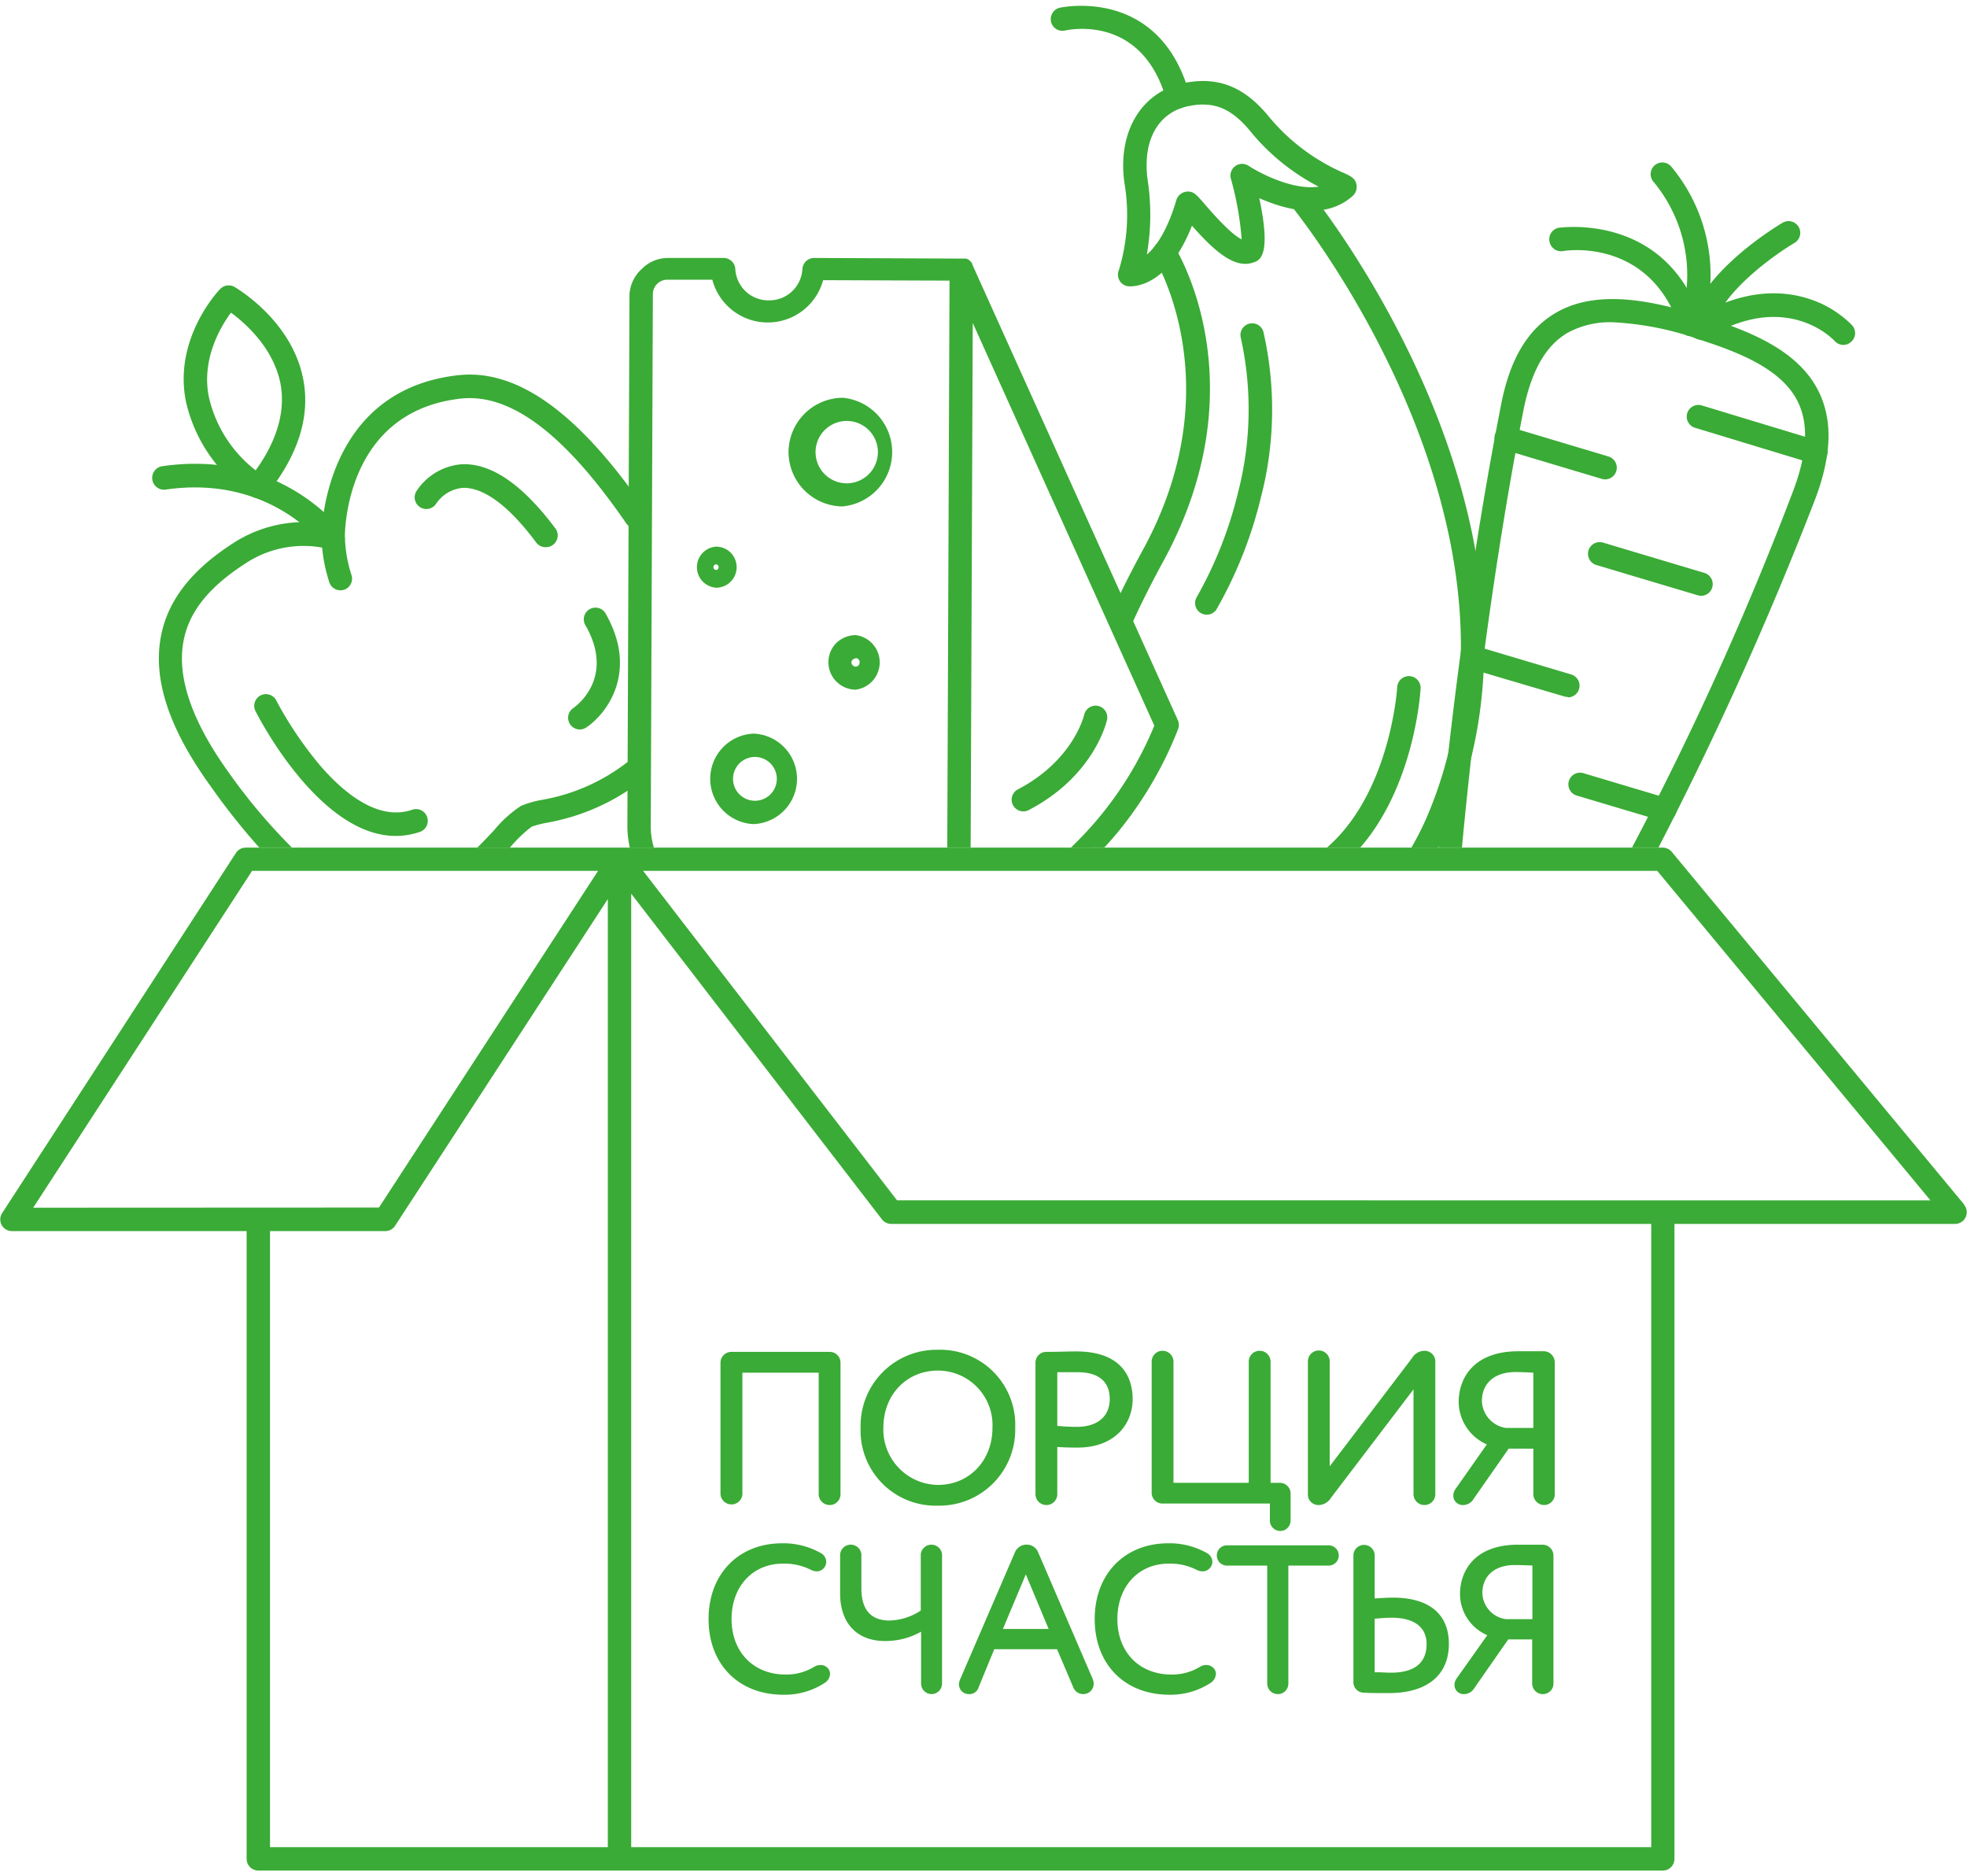 <svg xmlns="http://www.w3.org/2000/svg" viewBox="0 0 252.42 239.27" width="173" height="165"><defs><style>.cls-1{fill:#3aab36;}</style></defs><title>info-box</title><g id="Слой_2" data-name="Слой 2"><g id="Слой_1-2" data-name="Слой 1"><path class="cls-1" d="M252.08,153.84l-37.55-45.28a1.5,1.5,0,0,0-1.15-.54H31.54a1.49,1.49,0,0,0-1.26.68l-30,46.21a1.49,1.49,0,0,0,1.26,2.31H31.65v80.55a1.5,1.5,0,0,0,1.5,1.5H213.38a1.5,1.5,0,0,0,1.5-1.5V156.3h36a1.5,1.5,0,0,0,1.16-2.46Zm-247.82.38L32.35,111h44.4l-28.12,43.2ZM78,236.27H34.65V157.22h14.8a1.48,1.48,0,0,0,1.25-.68L78,114.62Zm133.9,0H81V113.93l32.18,41.79a1.54,1.54,0,0,0,1.19.58h97.53Zm-96.79-83L82.53,111H212.67l35.06,42.28Z"/><path class="cls-1" d="M106.47,173a1.14,1.14,0,0,1,1.14,1.14V191a1.15,1.15,0,0,1-2.3,0V175.14H95V191a1.16,1.16,0,0,1-2.31,0V174.11A1.15,1.15,0,0,1,93.85,173Z"/><path class="cls-1" d="M106.48,192.37a1.4,1.4,0,0,1-1.42-1.39V175.39H95.27V191a1.41,1.41,0,0,1-2.81,0V174.11a1.39,1.39,0,0,1,1.39-1.39h12.63a1.38,1.38,0,0,1,1.38,1.39V191A1.38,1.38,0,0,1,106.48,192.37ZM94.77,174.89h10.79V191a.91.91,0,0,0,.92.89.89.89,0,0,0,.88-.89V174.11a.9.9,0,0,0-.88-.89H93.85a.91.91,0,0,0-.89.89V191a.91.91,0,0,0,1.81,0Z"/><path class="cls-1" d="M110.69,182.45a9.67,9.67,0,1,1,9.67,9.75A9.46,9.46,0,0,1,110.69,182.45Zm2.44,0a7.3,7.3,0,0,0,7.23,7.59c4.34,0,7.23-3.31,7.23-7.59a7.23,7.23,0,0,0-7.23-7.58C116.24,174.87,113.13,178,113.13,182.45Z"/><path class="cls-1" d="M120.36,192.45a9.63,9.63,0,0,1-9.92-10,9.75,9.75,0,0,1,9.92-10,9.63,9.63,0,0,1,9.92,10A9.74,9.74,0,0,1,120.36,192.45Zm0-19.5a9.25,9.25,0,0,0-9.42,9.5,9.15,9.15,0,0,0,9.42,9.5,9.25,9.25,0,0,0,9.42-9.5A9.15,9.15,0,0,0,120.36,173Zm0,17.34a7.59,7.59,0,0,1-7.48-7.84c0-4.54,3.15-7.83,7.48-7.83a7.49,7.49,0,0,1,7.48,7.83C127.84,187,124.7,190.29,120.36,190.29Zm0-15.17c-4,0-7,3.08-7,7.33a7.1,7.1,0,0,0,7,7.34c4,0,7-3.09,7-7.34A7,7,0,0,0,120.36,175.12Z"/><path class="cls-1" d="M138.08,172.91c5.42,0,7,2.93,7,5.88s-2.2,6-6.83,6c-.76,0-1.89,0-2.84-.11V191a1.15,1.15,0,0,1-2.3,0V174.11a1.14,1.14,0,0,1,1.13-1.14C135.51,172.94,137.22,172.91,138.08,172.91Zm-2.65,9.54c.92.08,1.81.14,2.76.14,2.79,0,4.47-1.44,4.47-3.82s-1.35-3.69-4.36-3.69c-.76,0-2,0-2.87.06Z"/><path class="cls-1" d="M134.29,192.37a1.4,1.4,0,0,1-1.41-1.39V174.11a1.38,1.38,0,0,1,1.38-1.39c1.24,0,3-.06,3.82-.06,6.33,0,7.27,3.84,7.27,6.13,0,3.09-2.19,6.21-7.08,6.21-.34,0-1.48,0-2.59-.08V191A1.39,1.39,0,0,1,134.29,192.37Zm3.79-19.21c-.87,0-2.57,0-3.81.06a.9.9,0,0,0-.89.89V191a.9.9,0,0,0,1.8,0v-6.61l.27,0c.93.08,2.07.1,2.82.1,4.86,0,6.58-3.07,6.58-5.71C144.85,176.69,144,173.16,138.08,173.16Zm.11,9.68c-.85,0-1.71-.05-2.78-.14l-.23,0v-7.79h.24c.88,0,2.11-.06,2.88-.06,3,0,4.61,1.4,4.61,3.94S141.1,182.84,138.19,182.84Zm-2.51-.62c.95.08,1.74.12,2.51.12,2.64,0,4.22-1.34,4.22-3.57s-1.42-3.44-4.11-3.44c-.7,0-1.78,0-2.62,0Z"/><path class="cls-1" d="M165.37,194.4a1.08,1.08,0,0,1-2.16,0v-2.47h-14a1.14,1.14,0,0,1-1.13-1.14V173.94a1.15,1.15,0,0,1,2.3,0v15.82H160.5V173.94a1.15,1.15,0,0,1,2.3,0v15.82h1.44a1.14,1.14,0,0,1,1.13,1.14Z"/><path class="cls-1" d="M164.29,195.7a1.34,1.34,0,0,1-1.33-1.3v-2.22H149.17a1.38,1.38,0,0,1-1.38-1.39V173.94a1.39,1.39,0,0,1,1.41-1.36,1.4,1.4,0,0,1,1.39,1.36v15.58h9.66V173.94a1.39,1.39,0,0,1,1.41-1.36,1.4,1.4,0,0,1,1.39,1.36v15.58h1.19a1.38,1.38,0,0,1,1.38,1.38v3.5A1.34,1.34,0,0,1,164.29,195.7ZM149.2,173.08a.9.9,0,0,0-.91.86v16.85a.89.89,0,0,0,.88.89h14.29v2.72a.83.83,0,0,0,1.66,0v-3.5a.89.89,0,0,0-.88-.88h-1.69V173.94a.89.89,0,0,0-.89-.86.9.9,0,0,0-.91.86V190H150.09V173.94A.89.89,0,0,0,149.2,173.08Z"/><path class="cls-1" d="M183.94,191a1.15,1.15,0,0,1-2.3,0V176.79l-11,14.49a1.66,1.66,0,0,1-1.35.84,1.11,1.11,0,0,1-1.17-1.24V173.94a1.15,1.15,0,0,1,1.17-1.11,1.14,1.14,0,0,1,1.13,1.11v14.2l11-14.49a1.62,1.62,0,0,1,1.3-.82,1.13,1.13,0,0,1,1.22,1.22Z"/><path class="cls-1" d="M182.8,192.37a1.4,1.4,0,0,1-1.41-1.39V177.53l-10.58,13.9a1.91,1.91,0,0,1-1.55.94,1.35,1.35,0,0,1-1.42-1.49V173.94a1.4,1.4,0,0,1,2.8,0V187.4l10.58-13.91a1.88,1.88,0,0,1,1.5-.91,1.38,1.38,0,0,1,1.47,1.47V191A1.39,1.39,0,0,1,182.8,192.37Zm-.91-16.32V191a.9.9,0,0,0,1.8,0V174.05a.88.88,0,0,0-1-1c-.46,0-.75.27-1.1.72l-11.48,15.08V173.94a.88.88,0,0,0-.88-.86.91.91,0,0,0-.92.86v16.94c0,.45.16,1,.92,1,.43,0,.75-.2,1.15-.74Z"/><path class="cls-1" d="M198.18,172.94a1.17,1.17,0,0,1,1.14,1.17V191a1.15,1.15,0,0,1-2.3,0v-6.09h-3.55l-4.58,6.55a1.31,1.31,0,0,1-1.13.68.94.94,0,0,1-1-1,1.2,1.2,0,0,1,.25-.71l4.22-6a5.69,5.69,0,0,1-3.74-5.31c0-3.41,2.28-6.28,7.4-6.28C195.8,172.89,197.1,172.94,198.18,172.94Zm-1.16,2.2c-.62,0-1.76-.08-2.57-.08-3,0-4.53,1.73-4.53,4a3.84,3.84,0,0,0,3.28,3.68H197Z"/><path class="cls-1" d="M198.19,192.37a1.4,1.4,0,0,1-1.42-1.39v-5.84H193.6l-4.5,6.45a1.56,1.56,0,0,1-1.34.78,1.2,1.2,0,0,1-1.26-1.22,1.47,1.47,0,0,1,.3-.86l4-5.7a6,6,0,0,1-3.61-5.42c0-3.16,2-6.53,7.65-6.53l1.53,0c.59,0,1.21,0,1.78,0h0a1.43,1.43,0,0,1,1.37,1.42V191A1.38,1.38,0,0,1,198.19,192.37Zm-4.85-7.73h3.93V191a.91.91,0,0,0,.92.89.89.89,0,0,0,.88-.89V174.11a.92.92,0,0,0-.89-.92l-1.79,0-1.51,0c-4.48,0-7.15,2.25-7.15,6a5.49,5.49,0,0,0,3.59,5.08l.29.12-4.41,6.22a1,1,0,0,0-.2.56.7.7,0,0,0,.76.72,1.07,1.07,0,0,0,.93-.56Zm3.93-1.67H193.2a4.11,4.11,0,0,1-3.53-3.93c0-2.57,1.88-4.23,4.78-4.23.75,0,1.75,0,2.41.07l.41,0Zm-2.82-7.66c-2.64,0-4.28,1.42-4.28,3.73a3.62,3.62,0,0,0,3.07,3.44h3.53v-7.09C196.11,175.35,195.16,175.31,194.45,175.31Z"/><path class="cls-1" d="M104.12,200.47a7.68,7.68,0,0,0-3.73-.84c-4,0-6.84,3-6.84,7.37s2.92,7.36,7.18,7.36a7.14,7.14,0,0,0,3.81-1,1.29,1.29,0,0,1,.66-.18,1,1,0,0,1,.79.37.82.82,0,0,1,.19.52,1.19,1.19,0,0,1-.5.9,9.19,9.19,0,0,1-5.16,1.52c-5.52,0-9.34-3.73-9.34-9.46,0-5.29,3.42-9.47,9.18-9.47a9.51,9.51,0,0,1,4.84,1.23,1.07,1.07,0,0,1,.55.9,1,1,0,0,1-.15.5.92.92,0,0,1-.84.47A1.35,1.35,0,0,1,104.12,200.47Z"/><path class="cls-1" d="M100.52,216.71c-5.73,0-9.59-3.9-9.59-9.71s3.88-9.72,9.43-9.72a9.73,9.73,0,0,1,5,1.27,1.3,1.3,0,0,1,.67,1.11,1.28,1.28,0,0,1-.19.64,1.19,1.19,0,0,1-1,.58,1.72,1.72,0,0,1-.75-.18h0a7.56,7.56,0,0,0-3.62-.81c-3.88,0-6.59,2.93-6.59,7.12s2.79,7.11,6.93,7.11a6.92,6.92,0,0,0,3.69-1,1.48,1.48,0,0,1,.78-.22,1.23,1.23,0,0,1,1,.46,1.1,1.1,0,0,1,.24.68,1.42,1.42,0,0,1-.61,1.1A9.36,9.36,0,0,1,100.52,216.71Zm-.16-18.93c-5.34,0-8.93,3.7-8.93,9.22s3.66,9.21,9.09,9.21a8.86,8.86,0,0,0,5-1.48.9.9,0,0,0,.4-.69.57.57,0,0,0-.13-.36.74.74,0,0,0-.6-.28.93.93,0,0,0-.52.15,7.49,7.49,0,0,1-4,1.06c-4.44,0-7.43-3.06-7.43-7.61s2.92-7.62,7.09-7.62a8,8,0,0,1,3.85.87,1.11,1.11,0,0,0,.52.13.67.67,0,0,0,.62-.35.7.7,0,0,0,.12-.37.85.85,0,0,0-.43-.69A9.27,9.27,0,0,0,100.36,197.78Z"/><path class="cls-1" d="M114.16,207.47a7.9,7.9,0,0,0,4.29-1.39v-7.34a1.12,1.12,0,0,1,2.23,0v16.54a1.12,1.12,0,0,1-2.23,0v-7.13a8.67,8.67,0,0,1-4.87,1.42c-2.92,0-5.52-1.58-5.52-5.86v-5a1.12,1.12,0,0,1,2.23,0v4.36C110.29,206.29,111.92,207.47,114.16,207.47Z"/><path class="cls-1" d="M119.58,216.63a1.36,1.36,0,0,1-1.38-1.35v-6.66a9.26,9.26,0,0,1-4.62,1.2c-3.61,0-5.77-2.28-5.77-6.11v-5a1.37,1.37,0,0,1,2.73,0v4.36c0,2.73,1.22,4.12,3.62,4.12a7.63,7.63,0,0,0,4-1.28v-7.2a1.37,1.37,0,0,1,2.73,0v16.54A1.35,1.35,0,0,1,119.58,216.63Zm-.88-9v7.62a.87.87,0,0,0,1.73,0V198.74a.85.85,0,0,0-.85-.83.87.87,0,0,0-.88.83v7.47l-.11.07a8.15,8.15,0,0,1-4.43,1.44c-1.88,0-4.12-.8-4.12-4.62v-4.36a.85.85,0,0,0-.85-.83.87.87,0,0,0-.88.83v5c0,5.07,3.69,5.61,5.27,5.61A8.43,8.43,0,0,0,118.3,208Z"/><path class="cls-1" d="M135.77,210.62h-8.39l-2.11,5a1,1,0,0,1-1,.73,1,1,0,0,1-1-1,1.53,1.53,0,0,1,.11-.47l7-16.34a1.36,1.36,0,0,1,1.28-.89,1.34,1.34,0,0,1,1.27.89l7,16.26a1.36,1.36,0,0,1,.08.44,1.08,1.08,0,0,1-1.08,1.13,1.12,1.12,0,0,1-1-.73Zm-4.18-10-3.32,7.86h6.63Z"/><path class="cls-1" d="M139,216.63a1.37,1.37,0,0,1-1.28-.89l-2.07-4.87h-8.06l-2,4.87a1.22,1.22,0,0,1-1.23.89,1.25,1.25,0,0,1-1.3-1.27,1.69,1.69,0,0,1,.12-.55l7.06-16.36a1.62,1.62,0,0,1,1.52-1,1.59,1.59,0,0,1,1.49,1.05l7,16.25a1.64,1.64,0,0,1,.1.54A1.33,1.33,0,0,1,139,216.63Zm-11.74-6.26h8.72l2.2,5.18a.87.87,0,0,0,.82.58.83.83,0,0,0,.83-.88,1,1,0,0,0-.07-.36l-7-16.24a1.11,1.11,0,0,0-2.1,0l-7,16.32a1.39,1.39,0,0,0-.09.38.75.75,0,0,0,.8.77c.32,0,.58-.09.77-.58Zm8.07-1.6H127.9l3.69-8.76Zm-6.63-.5h5.87l-2.93-7Z"/><path class="cls-1" d="M153.67,200.47a7.74,7.74,0,0,0-3.74-.84c-4,0-6.83,3-6.83,7.37s2.92,7.36,7.18,7.36a7.14,7.14,0,0,0,3.81-1,1.27,1.27,0,0,1,.66-.18,1,1,0,0,1,.79.37.8.8,0,0,1,.18.52,1.16,1.16,0,0,1-.5.9,9.16,9.16,0,0,1-5.15,1.52c-5.53,0-9.34-3.73-9.34-9.46,0-5.29,3.42-9.47,9.18-9.47a9.54,9.54,0,0,1,4.84,1.23,1.09,1.09,0,0,1,.55.9.89.89,0,0,1-.16.5.92.92,0,0,1-.84.47A1.34,1.34,0,0,1,153.67,200.47Z"/><path class="cls-1" d="M150.07,216.71c-5.74,0-9.59-3.9-9.59-9.71s3.88-9.72,9.43-9.72a9.75,9.75,0,0,1,5,1.27,1.32,1.32,0,0,1,.67,1.11,1.26,1.26,0,0,1-1.25,1.22,1.65,1.65,0,0,1-.74-.18h0a7.53,7.53,0,0,0-3.62-.81c-3.87,0-6.58,2.93-6.58,7.12s2.78,7.11,6.93,7.11a6.88,6.88,0,0,0,3.68-1,1.51,1.51,0,0,1,.79-.22,1.23,1.23,0,0,1,1,.46,1,1,0,0,1,.24.68,1.41,1.41,0,0,1-.6,1.1A9.38,9.38,0,0,1,150.07,216.71Zm-.16-18.93c-5.34,0-8.93,3.7-8.93,9.22s3.65,9.21,9.09,9.21a8.86,8.86,0,0,0,5-1.48.92.92,0,0,0,.39-.69.52.52,0,0,0-.13-.36.73.73,0,0,0-.59-.28,1,1,0,0,0-.53.15,7.55,7.55,0,0,1-3.94,1.06c-4.45,0-7.43-3.06-7.43-7.61s2.91-7.62,7.08-7.62a8,8,0,0,1,3.85.87,1.14,1.14,0,0,0,.52.13.69.69,0,0,0,.63-.35.7.7,0,0,0,.12-.37.86.86,0,0,0-.44-.69A9.23,9.23,0,0,0,149.91,197.78Z"/><path class="cls-1" d="M165.08,215.28a1.12,1.12,0,0,1-2.23,0V199.89h-5.42a1.05,1.05,0,0,1,0-2.1H170.5a1.05,1.05,0,0,1,0,2.1h-5.42Z"/><path class="cls-1" d="M164,216.63a1.36,1.36,0,0,1-1.38-1.35V200.14h-5.17a1.3,1.3,0,0,1,0-2.6H170.5a1.3,1.3,0,0,1,0,2.6h-5.17v15.14A1.34,1.34,0,0,1,164,216.63ZM157.43,198a.8.8,0,0,0,0,1.6h5.67v15.64a.87.87,0,0,0,1.73,0V199.64h5.67a.8.8,0,0,0,0-1.6Z"/><path class="cls-1" d="M175,216.2a1.09,1.09,0,0,1-1.1-1.1V198.74a1.12,1.12,0,0,1,2.23,0v5.89c1-.08,2-.13,2.58-.13,4.76,0,6.94,2.21,6.94,5.68,0,3.86-2.73,6.07-7.44,6.07C177.14,216.25,176,216.23,175,216.2Zm1.13-2.13c.71,0,1.5.08,2.34.08,3,0,4.82-1.26,4.82-3.92,0-2.39-1.77-3.63-4.74-3.63a21.91,21.91,0,0,0-2.42.16Z"/><path class="cls-1" d="M178.24,216.5c-1.18,0-2.4,0-3.21-.05a1.34,1.34,0,0,1-1.35-1.35V198.74a1.37,1.37,0,0,1,2.73,0v5.62c1-.07,1.79-.11,2.33-.11,4.64,0,7.19,2.1,7.19,5.93C185.93,214.2,183.13,216.5,178.24,216.5Zm-3.18-18.59a.87.87,0,0,0-.88.83V215.1a.84.84,0,0,0,.85.85h0c.81,0,2,.05,3.2.05,4.57,0,7.19-2.12,7.19-5.82s-2.31-5.43-6.69-5.43c-.57,0-1.51,0-2.56.13l-.27,0v-6.16A.85.85,0,0,0,175.06,197.91Zm3.44,16.49c-.61,0-1.19,0-1.74-.05l-.85,0v-7.77l.22,0a23.42,23.42,0,0,1,2.45-.16c3.17,0,5,1.42,5,3.88C183.57,212.92,181.77,214.4,178.5,214.4Zm-2.09-.57.37,0c.54,0,1.12.05,1.72.05,3,0,4.57-1.24,4.57-3.67,0-2.18-1.6-3.38-4.49-3.38-.58,0-1.38.05-2.17.13Z"/><path class="cls-1" d="M198,197.76a1.15,1.15,0,0,1,1.11,1.14v16.38a1.12,1.12,0,0,1-2.24,0v-5.92h-3.45L189,215.73a1.27,1.27,0,0,1-1.1.65.91.91,0,0,1-1-.94,1.2,1.2,0,0,1,.24-.69l4.1-5.78a5.55,5.55,0,0,1-3.63-5.16c0-3.31,2.21-6.1,7.18-6.1C195.66,197.71,196.92,197.76,198,197.76Zm-1.13,2.13c-.6,0-1.71-.07-2.5-.07-2.86,0-4.39,1.68-4.39,3.86a3.73,3.73,0,0,0,3.18,3.58h3.71Z"/><path class="cls-1" d="M198,216.63a1.36,1.36,0,0,1-1.38-1.35v-5.67h-3.07l-4.36,6.26a1.54,1.54,0,0,1-1.31.76,1.17,1.17,0,0,1-1.23-1.19,1.45,1.45,0,0,1,.29-.84l3.92-5.53a5.76,5.76,0,0,1-3.5-5.26c0-3.07,1.95-6.35,7.43-6.35l1.49,0,1.72,0h0a1.4,1.4,0,0,1,1.35,1.38v16.39A1.35,1.35,0,0,1,198,216.63Zm-4.7-7.52h3.82v6.17a.87.87,0,0,0,1.74,0V198.89A.88.88,0,0,0,198,198l-1.74,0-1.47,0c-4.34,0-6.93,2.19-6.93,5.85a5.34,5.34,0,0,0,3.48,4.93l.29.11-4.29,6.05a1,1,0,0,0-.19.54.66.66,0,0,0,.73.69,1,1,0,0,0,.89-.54Zm3.82-1.6h-4a4,4,0,0,1-3.43-3.83c0-2.5,1.82-4.11,4.64-4.11.7,0,1.64,0,2.26.06l.49,0Zm-2.75-7.44c-2.55,0-4.14,1.38-4.14,3.61a3.48,3.48,0,0,0,3,3.33h3.42v-6.88C196,200.11,195,200.07,194.34,200.07Z"/><path class="cls-1" d="M143.88,80.21a1.57,1.57,0,0,1-.62-.13,1.51,1.51,0,0,1-.74-2c1.2-2.65,2.6-5.43,4.15-8.27,11.47-21,1.6-37.18,1.5-37.34a1.5,1.5,0,0,1,2.54-1.6c.45.72,10.89,17.83-1.41,40.38-1.51,2.77-2.88,5.49-4.05,8.07A1.49,1.49,0,0,1,143.88,80.21Z"/><path class="cls-1" d="M145.05,36h-.21a1.51,1.51,0,0,1-1.15-.7,1.48,1.48,0,0,1-.12-1.34,24.22,24.22,0,0,0,.75-11.07c-1-6.69,2.15-11.9,7.73-13,4.35-.83,7.7.53,10.85,4.42a25.86,25.86,0,0,0,9.47,7.11c1,.44,1.59.74,1.72,1.61a1.58,1.58,0,0,1-.49,1.36c-3.54,3.19-8.7,1.75-12,.3,1.58,7.43.06,8-.8,8.26-2.47.86-5.2-1.74-7.84-4.73C150.12,35.5,146.12,36,145.05,36Zm9.37-23.33a9.52,9.52,0,0,0-1.81.19h0c-4,.77-6.06,4.44-5.32,9.59a29.79,29.79,0,0,1-.12,9.48c1.16-1,2.61-3,3.79-7a1.54,1.54,0,0,1,1.14-1.05c1-.2,1.41.32,2.51,1.59,2.64,3.07,4,4.16,4.73,4.5a39.74,39.74,0,0,0-1.39-7.8,1.5,1.5,0,0,1,2.27-1.64c1.67,1.09,5.84,3.17,9,2.68a27.77,27.77,0,0,1-8.68-7C158.37,13.52,156.44,12.68,154.42,12.68Zm-2.09-1.28h0Z"/><path class="cls-1" d="M151.14,13.2a1.51,1.51,0,0,1-1.45-1.09c-3.14-11.15-12.64-9-13-8.94a1.49,1.49,0,0,1-1.81-1.11A1.51,1.51,0,0,1,136,.25c.12,0,12.7-2.84,16.62,11a1.49,1.49,0,0,1-1,1.85A1.39,1.39,0,0,1,151.14,13.2Z"/><path class="cls-1" d="M154.87,78.13a1.49,1.49,0,0,1-1.32-2.21l.06-.11a51.74,51.74,0,0,0,5.26-13.34,42.52,42.52,0,0,0,.37-19.82,1.5,1.5,0,0,1,2.89-.81,44.93,44.93,0,0,1-.35,21.36,54.82,54.82,0,0,1-5.53,14l-.06.11A1.49,1.49,0,0,1,154.87,78.13Z"/><path class="cls-1" d="M108.13,64.24h0a7,7,0,0,1-6.94-7,7,7,0,0,1,7-6.94h0a7,7,0,0,1,0,13.93Zm0-10.93a4,4,0,0,0,0,7.93h0a4,4,0,1,0,0-7.93Z"/><path class="cls-1" d="M96.71,105h0a5.81,5.81,0,0,1,0-11.61h0a5.81,5.81,0,0,1,0,11.61Zm0-8.61a2.81,2.81,0,0,0,0,5.61h0a2.81,2.81,0,1,0,0-5.61Z"/><path class="cls-1" d="M109.79,87.75h0a3.52,3.52,0,0,1-2.46-6,3.7,3.7,0,0,1,2.49-1,3.53,3.53,0,0,1,0,7Zm0-4a.53.53,0,0,0-.53.52.58.58,0,0,0,.53.53.52.52,0,0,0,.52-.52A.51.51,0,0,0,109.79,83.7Z"/><path class="cls-1" d="M91.91,74.67h0a2.64,2.64,0,0,1,0-5.27h0a2.62,2.62,0,0,1,1.86.78,2.65,2.65,0,0,1,.76,1.87,2.63,2.63,0,0,1-2.63,2.62Zm0-3a.36.36,0,0,0-.25.11.36.36,0,0,0-.11.26.34.34,0,0,0,.11.25c.06.07.17.08.25.11a.37.37,0,0,0,0-.73h0Z"/><path class="cls-1" d="M131.32,103.37a1.5,1.5,0,0,1-.69-2.83c7.12-3.71,8.49-9.5,8.5-9.56a1.5,1.5,0,1,1,2.93.65c-.06.29-1.69,7.23-10.05,11.57A1.44,1.44,0,0,1,131.32,103.37Z"/><path class="cls-1" d="M42.73,69.88a1.49,1.49,0,0,1-1.21-.61c-.3-.4-7-9.12-20.26-7.19a1.5,1.5,0,0,1-.43-3c15.14-2.2,22.79,8,23.1,8.38a1.5,1.5,0,0,1-1.2,2.39Z"/><path class="cls-1" d="M33.12,63.18a1.54,1.54,0,0,1-.77-.21,19.78,19.78,0,0,1-8.48-12.14C22.21,42.74,28,36.59,28.26,36.34a1.49,1.49,0,0,1,1.83-.26c.3.17,7.41,4.34,8.83,11.88.91,4.75-.65,9.68-4.62,14.66A1.53,1.53,0,0,1,33.12,63.18Zm-3.48-23.8c-1.34,1.81-3.83,6-2.83,10.85a16.55,16.55,0,0,0,6,9.38C35.58,55.76,36.64,52,36,48.52,35.1,43.89,31.46,40.71,29.64,39.38Z"/><path class="cls-1" d="M50.78,106.52c-9.76,0-17.58-15.2-17.94-15.92a1.5,1.5,0,1,1,2.67-1.35,48.2,48.2,0,0,0,5.67,8.35c2.93,3.36,7.33,7.06,11.71,5.56a1.5,1.5,0,0,1,1,2.84A9.73,9.73,0,0,1,50.78,106.52Z"/><path class="cls-1" d="M74.4,92.86a1.5,1.5,0,0,1-.84-2.74c.56-.39,5.32-4,1.61-10.56a1.5,1.5,0,1,1,2.61-1.46c4.12,7.34.14,12.7-2.54,14.5A1.54,1.54,0,0,1,74.4,92.86Z"/><path class="cls-1" d="M70,69.47a1.49,1.49,0,0,1-1.2-.61c-4.42-5.94-7.56-7.06-9.41-7a4.61,4.61,0,0,0-3.4,2,1.5,1.5,0,0,1-2.58-1.53,7.65,7.65,0,0,1,5.83-3.5c3.76-.18,7.78,2.56,12,8.19A1.51,1.51,0,0,1,70,69.47Z"/><path class="cls-1" d="M43.68,75a1.49,1.49,0,0,1-1.41-1,20.23,20.23,0,0,1-1-5.56,1.5,1.5,0,0,1,3-.07A17.08,17.08,0,0,0,45.09,73a1.5,1.5,0,0,1-.9,1.92A1.52,1.52,0,0,1,43.68,75Z"/><path class="cls-1" d="M217,42.38a1.6,1.6,0,0,1-.53-.09,1.5,1.5,0,0,1-.87-1.94h0a18.72,18.72,0,0,0-3.39-17.74,1.5,1.5,0,1,1,2.31-1.91,21.73,21.73,0,0,1,3.88,20.72A1.48,1.48,0,0,1,217,42.38Z"/><path class="cls-1" d="M236.56,43.52a1.52,1.52,0,0,1-1.11-.49c-.26-.29-6.22-6.55-16.37-.42A1.5,1.5,0,0,1,217.52,40c6.4-3.86,11.51-3.42,14.67-2.38A13.61,13.61,0,0,1,237.68,41a1.49,1.49,0,0,1-.12,2.11A1.47,1.47,0,0,1,236.56,43.52Z"/><path class="cls-1" d="M218.3,42.83l-.25,0a1.5,1.5,0,0,1-1.23-1.73c1.15-6.86,11.5-13,11.94-13.26a1.5,1.5,0,1,1,1.52,2.59c-2.66,1.57-9.74,6.62-10.5,11.16A1.51,1.51,0,0,1,218.3,42.83Z"/><path class="cls-1" d="M217,42.38a1.5,1.5,0,0,1-1.43-1c-3.79-11.59-14.56-10-15-9.9a1.51,1.51,0,0,1-1.73-1.24A1.5,1.5,0,0,1,200,28.49c.14,0,13.78-2.08,18.35,11.93a1.49,1.49,0,0,1-1,1.89A1.47,1.47,0,0,1,217,42.38Z"/><path class="cls-1" d="M206,60.77a1.65,1.65,0,0,1-.43-.06l-12.72-3.8a1.5,1.5,0,0,1,.86-2.88l12.72,3.81a1.5,1.5,0,0,1-.43,2.93Z"/><path class="cls-1" d="M218.29,75.71a1.25,1.25,0,0,1-.43-.07l-13-3.88a1.5,1.5,0,0,1,.85-2.88l13,3.89a1.5,1.5,0,0,1-.42,2.94Z"/><path class="cls-1" d="M233,58.79a1.29,1.29,0,0,1-.43-.07l-15.09-4.58a1.5,1.5,0,0,1,.87-2.87l15.09,4.58a1.5,1.5,0,0,1-.44,2.94Z"/><path class="cls-1" d="M201.2,88.69a1.54,1.54,0,0,1-.43-.06L188.46,85a1.5,1.5,0,0,1,.86-2.87l12.3,3.67a1.5,1.5,0,0,1-.42,2.94Z"/><path class="cls-1" d="M213.67,104.65a1.54,1.54,0,0,1-.43-.06l-10.83-3.23a1.5,1.5,0,1,1,.86-2.87l10.82,3.23a1.5,1.5,0,0,1-.42,2.93Z"/><path class="cls-1" d="M68.22,105.34a12.52,12.52,0,0,1,1.93-.51,27.72,27.72,0,0,0,12.18-5.39,1.5,1.5,0,0,0-1.91-2.32,24.75,24.75,0,0,1-10.93,4.78,12.5,12.5,0,0,0-2.64.77,15.39,15.39,0,0,0-3.47,3.15c-.64.67-1.35,1.43-2.13,2.2h4.17l.14-.15A16.91,16.91,0,0,1,68.22,105.34Z"/><path class="cls-1" d="M33.26,108h4.19a73.27,73.27,0,0,1-8-9.48c-4.79-6.62-6.78-12.33-5.9-17,.71-3.77,3.25-6.94,8-10a13.5,13.5,0,0,1,10.7-1.8,1.5,1.5,0,0,0,2-1.44c0-.66,0-16.18,14.84-17.87,6.41-.73,13.37,4.51,21.27,16a1.5,1.5,0,0,0,2.48-1.7c-8.6-12.51-16.48-18.17-24.09-17.3-14.26,1.62-16.9,14.24-17.39,19a16.75,16.75,0,0,0-11.4,2.52c-5.4,3.47-8.44,7.38-9.31,12-1.05,5.55,1.05,11.85,6.42,19.27A85.36,85.36,0,0,0,33.26,108Z"/><path class="cls-1" d="M83.91,108a9.38,9.38,0,0,1-.4-2.75L83.78,37a1.85,1.85,0,0,1,1.86-1.85h0l5.77,0a7.36,7.36,0,0,0,14.22.06l16.22.06L121.56,108h3l.27-67.3,23.3,51.67A45.61,45.61,0,0,1,137.44,108h4.28a41.26,41.26,0,0,0,2.95-3.52,48.74,48.74,0,0,0,6.5-11.64,1.52,1.52,0,0,0,0-1.13l-26.39-58.5h0l0,0a.35.35,0,0,0,0-.08.65.65,0,0,0-.09-.16l-.08-.1-.11-.12-.11-.09-.11-.09-.12-.06-.14-.07-.14,0-.14,0-.17,0h-.1l-19-.08h0a1.51,1.51,0,0,0-1.5,1.44,4.25,4.25,0,0,1-4.31,4h0a4.25,4.25,0,0,1-4.3-4,1.5,1.5,0,0,0-1.5-1.44l-7.06,0a4.71,4.71,0,0,0-3.44,1.41A4.79,4.79,0,0,0,80.78,37l-.27,68.26a12.69,12.69,0,0,0,.31,2.76Z"/><path class="cls-1" d="M139.93,108a1.47,1.47,0,0,0-1.55-.44,1.44,1.44,0,0,0-.68.44Z"/><path class="cls-1" d="M183.18,103.92a37.37,37.37,0,0,1-2.06,4.1h3.43c.49-1,1-1.92,1.39-2.93,16.53-38.92-17.55-80.88-17.9-81.3a1.5,1.5,0,0,0-2.31,1.91C166.06,26.11,199,66.66,183.18,103.92Z"/><path class="cls-1" d="M174.57,108c6.94-8,7.7-19.81,7.73-20.4a1.5,1.5,0,1,0-3-.17c0,.14-.87,13.52-9,20.57Z"/><path class="cls-1" d="M187.61,108c1.62-17.42,4.35-38,7.89-56.1,1-5,2.82-8.25,5.62-9.91a11.32,11.32,0,0,1,5.82-1.38,38.69,38.69,0,0,1,11.2,2.24c5.35,1.72,10.59,3.88,12.59,8,1.39,2.87,1.19,6.58-.6,11.35A408.41,408.41,0,0,1,209.44,108h3.39A455.16,455.16,0,0,0,232.94,63.3c2.1-5.57,2.26-10,.5-13.7-2.5-5.18-8.39-7.67-14.38-9.58-6.56-2.11-14-3.82-19.46-.59-3.59,2.12-5.89,6-7,11.92C189,69.66,186.23,90.43,184.61,108Z"/></g></g></svg>